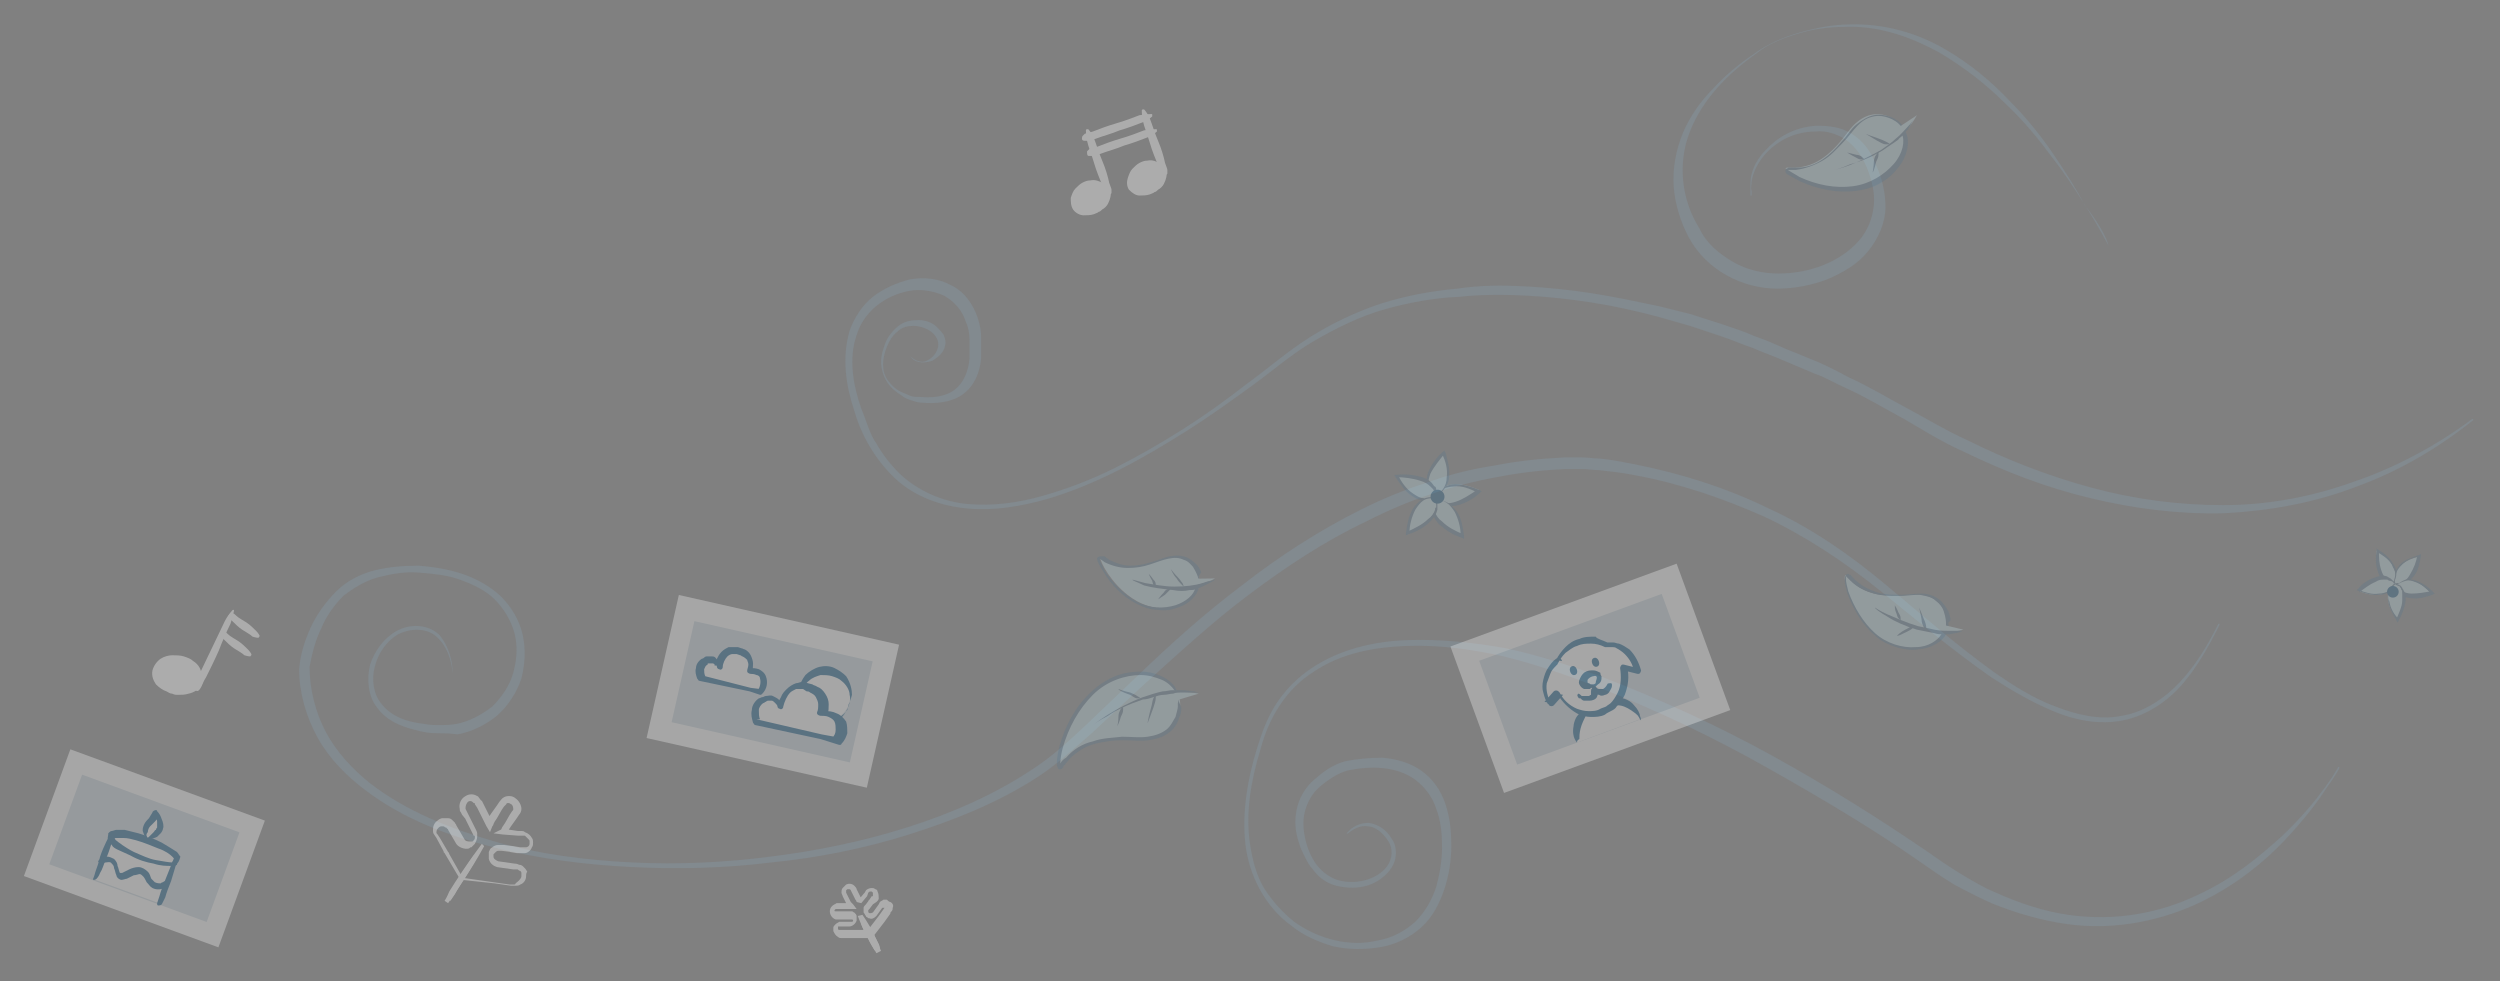 <svg xmlns="http://www.w3.org/2000/svg" id="Layer_1" viewBox="0 0 214.8 84.3"><rect x="0" y="0" width="214.8" height="84.3" fill="#808080" stroke="none"/><style>.st0{opacity:.25}.st2{fill:#87a6bb}.st3{opacity:.3}.st4{fill:#fff}.st5{fill:#c8d7e1}.st6{fill:#005084}.st7{fill:#ede4d7}.st8{fill:#37443d}.st9{fill:#c9eaf5}.st10{fill:#4f758e}.st11{opacity:.35}</style><g class="st0"><path d="M78.2 30.6c.4.4 1 .6 1.4.4.5-.2.9-.7 1-1.2.1-.5-.2-1-.6-1.3-.4-.3-1-.5-1.5-.5s-1 .1-1.4.5c-.4.3-.7.8-.9 1.3-.4 1-.5 2.1.1 2.9.3.4.7.8 1.2 1 .2.1.5.2.7.3.2.1.5.1.8.1 1.1.1 2.2 0 3-.6.8-.6 1.2-1.6 1.3-2.7V30v-.8c0-.5-.1-1.1-.3-1.5-.3-1-1-1.8-1.9-2.3-.9-.4-2-.6-3-.4-2.1.4-3.9 1.8-4.5 3.8-.7 2-.3 4.3.4 6.3.2.5.4 1 .6 1.6.2.5.4 1 .7 1.4.5.9 1.2 1.8 2 2.6 1.6 1.5 3.7 2.4 5.8 2.6 2.2.2 4.4-.1 6.5-.7 2.1-.6 4.2-1.4 6.2-2.4s3.9-2.1 5.8-3.3c1.9-1.2 3.7-2.5 5.5-3.9 1.8-1.3 3.5-2.8 5.4-4 1.9-1.2 4-2.2 6.1-2.9 2.2-.7 4.4-1.1 6.6-1.3 2-.3 3.9-.3 5.8-.2 1.9.1 3.9.3 5.8.6s3.8.7 5.7 1.1l2.8.7 2.8.9c.9.3 1.8.6 2.7 1 .9.3 1.8.7 2.7 1.1l2.7 1.1c.9.4 1.7.8 2.6 1.3 1.8.8 3.4 1.8 5.1 2.7 1.7.9 3.3 1.9 5.1 2.7 3.4 1.7 7 3.1 10.7 4.1 3.7 1 7.5 1.5 11.3 1.5 3.8 0 7.6-.7 11.2-2 1.8-.6 3.6-1.4 5.3-2.3 1.7-.9 3.3-1.9 4.9-3.1h.1v.1c-3 2.4-6.4 4.4-10 5.7-3.6 1.4-7.5 2.1-11.4 2.3-3.9.1-7.8-.4-11.5-1.3-3.8-.9-7.4-2.3-10.9-4-1.8-.8-3.4-1.8-5.1-2.8-1.7-.9-3.3-1.9-5.1-2.7-.9-.4-1.7-.9-2.6-1.2l-2.6-1.1c-.9-.4-1.8-.7-2.7-1.1-.9-.3-1.8-.7-2.7-1l-2.7-.9-2.8-.8c-1.9-.5-3.7-.9-5.6-1.2-1.9-.3-3.8-.5-5.7-.6-1.9-.1-3.8-.1-5.7.1-2.2.1-4.4.5-6.5 1.1-2.1.6-4.1 1.6-6 2.7-1.9 1.1-3.6 2.6-5.4 3.9-1.8 1.3-3.6 2.6-5.5 3.8-3.8 2.4-7.7 4.6-12.1 5.9-2.2.6-4.4 1-6.7.8-2.3-.2-4.6-1-6.3-2.6-1.7-1.6-2.9-3.7-3.5-5.8-.7-2.1-1.1-4.5-.4-6.9.4-1.1 1.1-2.2 2-2.9.9-.7 2-1.2 3.2-1.5 1.2-.2 2.4-.1 3.5.5 1.1.5 1.9 1.6 2.3 2.8.2.6.3 1.1.3 1.7v1.8c-.1 1.2-.6 2.4-1.6 3.1-1 .7-2.3.8-3.5.7-.3 0-.6-.1-.9-.2-.3-.1-.6-.2-.8-.4-.5-.3-1-.7-1.3-1.2-.3-.5-.5-1.1-.5-1.7 0-.6.2-1.2.4-1.7s.6-1 1.1-1.4c.5-.4 1.1-.5 1.7-.5.6 0 1.2.2 1.6.6.2.2.4.4.6.7.1.3.2.6.1.9-.1.6-.6 1-1.1 1.3-.9.3-1.6.1-1.9-.4-.1 0-.1 0 0 0 0-.1 0-.1 0 0zM115.7 71.6l.4-.4c.3-.2.7-.5 1.5-.5.7.1 1.5.5 2 1.4.3.4.4 1 .3 1.6-.1.6-.5 1.2-1 1.6-1 .9-2.5 1.2-4.1.8-.8-.2-1.5-.7-2-1.4-.3-.3-.5-.7-.7-1.1-.2-.4-.4-.8-.5-1.2-.3-.9-.4-1.8-.2-2.8.2-1 .7-1.9 1.5-2.6.8-.7 1.6-1.3 2.7-1.6 1-.2 2.1-.3 3.2-.3 1.1.1 2.3.4 3.3 1.1 1 .7 1.7 1.7 2.1 2.9.4 1.2.5 2.4.5 3.6 0 1.2-.2 2.5-.6 3.7-.4 1.2-1 2.4-2 3.3-1 .9-2.3 1.5-3.6 1.7-1.3.2-2.7.2-4-.1-1.3-.4-2.5-.9-3.6-1.8-2.2-1.6-3.6-4.3-3.9-7-.3-2.8.2-5.6 1-8.2.4-1.3.9-2.7 1.7-3.9.8-1.2 1.8-2.2 3-3 2.4-1.6 5.3-2.3 8.2-2.4 2.9-.1 5.7.2 8.5.7 2.8.6 5.5 1.5 8.1 2.4 5.2 2 10.2 4.3 14.9 6.9 4.7 2.6 9 5.3 13.1 8.1 1 .7 2 1.4 3 2 1 .6 2 1.2 3 1.6 2 .9 4.1 1.6 6.2 1.9 4.1.6 8-.2 11.1-1.7 3.1-1.4 5.4-3.4 7.2-5 1.8-1.7 3-3.2 3.8-4.3.8-1.1 1.1-1.7 1.1-1.7h.1v.1s-.3.6-1.1 1.7c-.7 1.1-1.9 2.7-3.6 4.5-1.7 1.8-4.1 3.8-7.2 5.3-3.1 1.5-7.2 2.5-11.5 1.9-2.1-.3-4.3-.9-6.5-1.8-1.1-.5-2.1-1-3.2-1.6-1-.6-2-1.3-3-2-4-2.8-8.4-5.4-13-8-4.6-2.6-9.6-5-14.7-7-2.6-1-5.2-1.9-8-2.6-2.7-.6-5.5-1-8.3-.9-2.8.1-5.6.6-8 2.2-2.4 1.5-3.9 4-4.6 6.7-.8 2.6-1.3 5.4-.9 8.1.2 1.3.5 2.6 1.2 3.8.7 1.1 1.6 2.1 2.6 2.9 2.1 1.5 4.8 2.2 7.2 1.6 1.2-.2 2.3-.8 3.2-1.6.8-.8 1.4-1.8 1.8-3 .3-1.1.5-2.3.5-3.4s-.1-2.3-.5-3.3c-.3-1-1-1.9-1.8-2.5-.8-.6-1.8-.9-2.8-1-1-.1-2 0-3 .2-.8.2-1.7.8-2.4 1.4-.7.6-1.1 1.4-1.3 2.2-.2.8-.1 1.7.1 2.5s.6 1.6 1 2.1c.5.6 1.1 1 1.7 1.2 1.3.4 2.8.1 3.7-.6 1-.7 1.2-1.9.7-2.7-.5-.8-1.2-1.3-1.8-1.3-.6-.1-1.1.2-1.4.4-.2.1-.3.3-.4.2.1.1.1.1 0 0z" class="st2"/><path d="M38.9 57.9c-.1-1.2-.5-2.4-1.4-3.2-.9-.8-2.3-.7-3.3-.2-1 .6-1.7 1.6-2 2.8-.3 1.1-.1 2.4.6 3.2.7.9 1.8 1.4 3 1.6.6.1 1.2.2 1.7.2.6 0 1.2 0 1.7-.1 1.1-.2 2.2-.8 3.1-1.5.8-.8 1.5-1.8 1.8-2.9.3-1.1.4-2.3.1-3.4-.3-1.1-.9-2.1-1.7-2.9-.8-.8-1.9-1.3-3-1.7-1.1-.4-2.3-.5-3.5-.6-1.2-.1-2.3.1-3.5.4-1.1.3-2.1.9-3 1.6-.8.8-1.5 1.8-1.9 2.8-.5 1-.8 2.2-1 3.3 0 1.9.5 3.9 1.4 5.6.9 1.7 2.3 3.2 3.8 4.4 3.1 2.4 6.9 3.9 10.7 5 3.8 1.1 7.8 1.6 11.8 1.8 4 .2 8 0 11.9-.5 4-.5 7.9-1.3 11.7-2.5 3.8-1.2 7.5-2.8 10.8-5 1.7-1.1 3.1-2.4 4.6-3.8l4.3-4.1c2.9-2.8 5.9-5.5 9.1-7.9 3.2-2.5 6.6-4.7 10.2-6.5 1.8-.9 3.7-1.7 5.6-2.3 1.9-.7 3.9-1.2 5.9-1.5 2-.4 4-.6 6-.7h1.5c.6 0 1 .1 1.6.1 1 .1 2 .3 3 .5 4 .8 7.8 2 11.5 3.8 3.7 1.7 7 4 10.1 6.6 3.1 2.6 6.1 5.2 9.3 7.5 1.6 1.1 3.3 2.2 5.2 2.9 1.8.7 3.8 1.2 5.7.8 1.9-.3 3.7-1.5 5-2.9 1.4-1.5 2.4-3.2 3.3-5h.1v.1c-.9 1.8-1.9 3.6-3.2 5.1-1.3 1.5-3.1 2.7-5.1 3.1-2 .4-4.1 0-6-.8-1.9-.8-3.6-1.8-5.3-2.9-3.3-2.3-6.4-4.9-9.5-7.4-3.1-2.5-6.4-4.7-10-6.4-3.6-1.6-7.4-2.9-11.3-3.6-1-.2-2-.3-2.9-.4-.5 0-1-.1-1.4-.1h-1.5c-2 .1-3.9.3-5.9.7-3.9.7-7.7 2-11.2 3.8-3.6 1.7-6.9 3.9-10.1 6.3-3.2 2.4-6.1 5.1-9.1 7.8L93.8 63c-1.5 1.3-3 2.7-4.7 3.8-3.4 2.2-7.2 3.7-11 4.9-3.8 1.2-7.8 2-11.8 2.4-4 .5-8 .6-12 .4-4-.2-8-.7-11.9-1.7-3.9-1-7.7-2.4-11-4.9-1.6-1.2-3.1-2.7-4.1-4.5-1-1.8-1.6-3.9-1.6-5.9.1-1.3.5-2.5 1-3.6s1.3-2.2 2.2-3.1c.9-.9 2.1-1.5 3.3-1.8 1.2-.3 2.5-.4 3.8-.4 1.2.1 2.5.3 3.7.7 1.2.4 2.3 1 3.3 1.9.9.9 1.6 2 1.9 3.3.3 1.3.2 2.6-.1 3.8-.4 1.2-1.1 2.3-2.1 3.2-1 .8-2.2 1.4-3.4 1.6-.6-.1-1.3-.1-1.8-.1-.6 0-1.2-.1-1.9-.3-1.2-.3-2.4-.8-3.2-1.9-.8-1-.9-2.5-.6-3.7.4-1.2 1.2-2.3 2.3-2.9 1.1-.6 2.6-.6 3.6.3.8.9 1.2 2.2 1.2 3.4.1 0 .1 0 0 0zM181.1 21s-.7-1.4-2.1-3.6c-.7-1.1-1.6-2.5-2.7-3.9-1.1-1.5-2.4-3.1-4-4.6-1.6-1.6-3.5-3.1-5.7-4.4-2.2-1.2-4.8-2.2-7.6-2.2-1.4 0-2.8.1-4.2.5-1.4.4-2.8.9-3.9 1.8-2.4 1.7-4.6 3.9-5.7 6.7-1.1 2.8-.7 5.9.8 8.3.6 1.3 1.7 2.2 2.9 2.9 1.2.7 2.6 1 3.9 1 2.7 0 5.3-1 6.9-2.8.8-.9 1.2-2 1.3-3.1.1-1.1-.2-2.2-.6-3.2-.4-1-1-1.8-1.8-2.4-.8-.5-1.7-.8-2.6-.7-1.8 0-3.2.8-4.1 1.7-.9.9-1.3 1.9-1.4 2.6 0 .3-.1.6 0 .8v.4h-.1v-.3-.8c0-.7.3-1.8 1.3-2.8.9-1 2.4-2 4.4-2.1 1 0 2.1.1 3 .7 1 .6 1.7 1.6 2.1 2.7.5 1.1.8 2.3.8 3.6 0 1.3-.6 2.7-1.5 3.8-.9 1.1-2.1 1.8-3.5 2.4-1.3.5-2.8.8-4.3.8-3 0-6.1-1.6-7.6-4.4-.7-1.3-1.2-2.9-1.3-4.4-.1-1.6.2-3.1.8-4.6.6-1.4 1.5-2.7 2.6-3.8 1-1.1 2.2-2.1 3.4-2.9 1.2-.9 2.6-1.5 4-1.9 1.4-.4 2.9-.7 4.3-.7 2.9-.1 5.7.7 8 2s4.2 2.9 5.8 4.6c1.6 1.6 2.9 3.3 3.9 4.8s1.9 2.9 2.5 4.1c1.6 2 2.1 3.4 2 3.4.1 0 .1.1 0 0 .1.1 0 .1 0 0z" class="st2"/></g><g class="st3"><path d="M124.62 55.548l19.436-7.12 4.608 12.584-19.437 7.118z" class="st4"/><path d="M127.09 56.772l15.682-5.743 3.267 8.92-15.683 5.743z" class="st5"/><path d="M135.5 63.8c-.5-1.5.3-2.9 1.8-3.5 1.5-.5 3-.1 3.6 1.5" class="st4"/><path d="M135.5 63.8s-.1-.1-.2-.3c-.1-.2-.2-.6-.1-1.1 0-.2.1-.5.2-.7.1-.2.3-.4.5-.6.4-.3.9-.6 1.4-.9.2-.1.5-.2.8-.3.3 0 .6-.1.9 0 .6.1 1.1.3 1.4.7.3.3.5.7.5.9.1.2.1.4.1.4s-.1-.1-.2-.3c-.1-.2-.4-.4-.7-.6-.3-.2-.7-.4-1.1-.4-.5-.1-.9-.1-1.5 0-.2.1-.5.1-.7.3-.2.1-.4.3-.5.5-.2.4-.4.8-.5 1.2-.1.4-.1.7-.1.9-.2.1-.2.2-.2.3z" class="st6"/><g><ellipse cx="137.2" cy="59.6" class="st7" rx="1.6" ry="1.3" transform="rotate(-19.183 137.25 59.605)"/><path d="M135.9 58.8c-.1 0-.1 0 0 0-.1.1-.1.1 0 0-.1.1-.1.1 0 .2h-.1v.1s.1.1 0 .1c.1.1 0 0 0 .1h-.1v.1c.1 0 .1.1 0 .1v.1c-.1 0-.1.1-.1.1s.1.1 0 .1c.1 0 0 0 0 .1 0 0-.1 0 0 .1 0 0 .1 0 0 0s.1 0 0 .1c-.1 0 0 0 0 0 0 .1 0 .1.1.2h-.1v.1c.1 0 0 .1 0 .1s0 .1.1 0c.1 0 0 0 0 0l.1.1h.1v.1s0 .1.1.1h.1c-.1.1 0 .1.1 0 0 .1 0 .1.1 0-.1.1 0 .3.1.2h.1v.1h.1V61v.2h.1v-.1.1h.1v-.1.1h.1s0-.1 0 0h.1c0-.1 0 0 0 0h.1c0-.1.1 0 .1 0v-.1c.1.2.1 0 .2.1 0-.1 0-.1-.1-.2v.2h.1v-.1c.1.1 0 0 0 0-.1-.2 0-.1 0-.1v.1s.1 0 .1-.1v-.1l.1.1v-.1l-.1-.1c0 .1.1.1.1.1s0-.1-.1-.1c.1.2.1.1.1.1h.1c.1 0 0-.1.1-.1-.1-.1 0-.1 0-.1v-.1h.2s-.1-.1 0-.1l.1-.1v-.1-.1-.1-.1l.1-.1v-.1-.2c0-.1.1-.1.1-.1h-.1c-.1 0-.2 0-.2.1v.1h.1v.2s.1.1-.1.1c-.1 0-.1 0 0 .1V60.4h-.1v.1s0 .1-.1.1v.1h-.1-.1-.1s0 .1.1.1c-.1-.1-.1 0 0 .1v-.1h-.1s0 .1.1.1c0 0 0-.1-.1-.1l-.1.1c0-.1 0-.1-.1-.1 0 0 0 .1-.1 0v.1-.1.1c-.1-.2-.2 0-.3-.1v.2s-.1-.3 0-.1h-.1v-.1s-.1.1-.1 0v.2-.2.1h-.1-.1v0s0 .1 0 0v.1h-.1v-.1-.1s0-.1-.1 0v-.1h-.1l-.1-.1h-.1c.1-.1-.1 0-.1-.1 0 0-.1 0 0 0v-.1-.1s.1-.1 0-.1c0 0-.1 0-.1-.1s.1-.1 0-.2c0 0 .1 0 0 0h.2l-.1-.1c.1 0 0-.1.1 0 .1 0 0 0 .1-.1.1 0 0-.1.1-.1h.1v-.1h.1s0-.1.1 0c.1 0 .1 0 .1-.1.1.1.1 0 .1 0 .1 0 0-.1.1-.2.1 0 .2 0 .2-.1h.1V59l.1.1c.1-.1.1 0 .1-.1v-.3V59h.4s0-.2 0 0h.2s.1-.1.1 0c0 0 0-.1 0 0v-.1 0c0 .1 0 .2.1.1v.1s0 .1 0 0c.1-.1.1 0 .1 0s0 .1.1 0c0 0 .1 0 0 0-.1.1 0 .1 0 .1l.1.1v.2s.1 0 .1.1h0c.1-.1.2 0 .3-.1 0 0 .1 0 .1-.1 0 0 .1 0 0 0v-.1l-.1-.1-.2.1c.2-.2.1-.1 0-.1 0 0 .1 0 .1-.1h-.1c.1-.1.1-.1 0-.1h-.1v-.1c.1-.1 0-.1 0-.1h-.1c-.1.1 0 0 0 0v-.1l-.1-.1v.1c-.1.1-.1 0-.2 0v-.1s0-.1-.1 0v0h-.1v0c0-.1-.1 0-.1.1v-.2c0 .1 0 .3-.1.4v-.4c0 .1-.1.2-.1.2v-.1s0-.1 0 0c0 0 0 .1 0 0V58.8s0-.1 0 0v-.1c0 .1 0 0-.1.1v-.1V58.9c0 .1 0 .1 0 0s-.1-.2-.1-.2v.2c-.1-.1 0 0-.1 0 0 .1 0 .1-.1.1v.1s0 .1 0 0c-.1-.1-.1 0-.1 0s0 .1-.1.1c0 .1.1.1.1.2l-.1-.1v.1c-.1-.1 0 0 0 0-.1-.1 0 0 0 0h-.1v.1c-.8-.7-.9-.8-1-.7v-.1.1c.1.1.1.1 0 0zm.9 1.9v0z" class="st7"/><ellipse cx="136.9" cy="58.7" class="st8" rx=".7" ry=".5" transform="rotate(-19.183 136.955 58.744)"/><path d="M136.3 58.4s0 .1 0 0c0 .1 0 .1 0 0 0 .1 0 .1 0 0-.1.1 0 .1-.1.1.1 0 0 0 0 0s.1 0 0 0v.1c.1 0 0 0 0 0 0 .1 0 .1 0 0 0 .1 0 0 0 0-.1.1 0 .2 0 .1v.1h.1v-.1.1c0-.1 0 0 0 0v-.1c.1.1.1 0 .1.1v-.1 0c0 .1 0 0 0 0-.1-.1 0-.1 0-.1v.1h.1v-.1l-.1-.1s0 .1.1.1v-.1l.1.1c.1 0 0-.1.1 0 0-.1 0 0 0 0h.2l.1-.1v-.1s0-.1.1-.1H136.9h-.1-.1v.1s-.1 0 0 0v.1c-.1-.1 0 0 0 0v0s0 .1 0 0v-.1.1c-.1-.1-.1 0-.1-.1v.1s0 .1 0 0v.2-.1 0s0 .1 0 0v0c0-.1 0 0 0 0 0-.1 0 0 0 0h-.1s.1 0 0-.1h.1s-.1-.1-.1 0c.1 0 0 0 0 0 .1 0 0 0 0 0 .1 0 0 0 0 0s.1 0 0 0c.1.1 0 0 0 0v-.1h.1s.1.1.1 0h.1v-.2.1s0-.1 0 0c0 0 0-.1 0 0v-.1 0c0 .1 0 .1 0 0v.1c0-.1 0 0 0 0 0 .1 0 0 0 0h.1c.1 0 .1 0 .2-.1h.1v-.1l-.1.1c.1-.1.1-.1 0-.1l.1-.1h-.1v-.1h-.1v-.1h-.1c-.1.1 0 0-.1 0v-.1s0-.1 0 0v-.1.1c0-.1 0 0-.1.1v-.1.1s0 .1 0 0v-.1 0s0-.1 0 0v.1-.1.2c0 .1 0 .1 0 0s-.1-.1-.1-.1v.1c0 .1 0 0 0 0 0-.1 0 0 0 0 0 .1 0 .1 0 0v.1h-.1s0 .1 0 0c0 0 0 .1.1.1l-.1-.1c-.1-.1 0 0 0 0l-.2.4.1-.1-.1.1c.1-.1.1-.1 0 0 .1 0 .1 0 0 0 .1 0 .1-.1 0 0 .1-.1.1 0 0 0 .1 0 .1 0 0 0zm.5.7c0 .1 0 .1 0 0v.1c-.1.1-.1 0 0-.1-.1.1-.1.1 0 0z" class="st8"/><ellipse cx="135.4" cy="57.8" class="st8" rx=".3" ry=".4" transform="rotate(-19.183 135.457 57.834)"/><path d="M135.7 57.5c0-.1-.1-.1 0 0-.1-.1-.1 0 0 0-.1 0-.1-.1 0 0-.1-.1-.1 0 0 0-.1-.1-.1 0 0 0-.1-.1-.1-.1 0 0h-.1c-.1-.1 0-.1.1 0l-.1-.1s0 .1 0 0c0 .1 0 0 0 0-.1 0-.1 0 0 0-.1 0 0 0 0 0-.1-.1-.2 0-.1 0h-.1 0c.1 0 0 0 0 0h.1l-.1.1h.1c-.1 0 0 0 0 0 .1-.1.1 0 .1 0h-.1.1l.1-.1h-.1.1l-.1.1s.1 0 0 0c.1 0 0 0 0 0v.1h.1s0 .1.1.1V57.4v0h-.1c.1-.1 0 0 0 0h-.1.1-.1.1s-.1 0 0 0h0c.1 0 0-.1.1-.1h-.1-.1.1s-.1 0 0 0h-.2.1s-.1 0 0 0h-.1.1c.1 0 0 0 0 0v-.1s0 .1 0 0v.1s.1-.1 0-.1c0 .1 0 0 0 0 0 .1 0 0 0 0 0 .1 0 0 0 0-.1.1 0 0 0 0h.1s-.1.1 0 0h-.1.2-.1s.1 0 0 0c0 0 .1 0 0 0h.1c-.1 0-.1 0 0 0h-.1c.1 0 0 0 0 0-.1 0 0 0 0 0v.1c0 .1 0 .1.1.2v.1h.1l-.1-.1c.1.1.1.1 0 0l.1.1v-.1-.1h.1l-.1-.1h.1s.1 0 0 0h-.1.1-.3.3-.1-.1.1s-.1 0 0 0h-.1.2s.1 0 0 0h-.1.1-.1-.1c-.1 0-.1 0 0 0s.1-.1.1-.1h-.1c-.1 0 0 0 0 0 .1 0 0 0 0 0-.1 0-.1 0 0 0h-.1s-.1 0-.1.1c.1 0 .1 0 .1-.1v.3c.1 0 0 0 0 0-.1 0 0 0 0 0-.1 0-.1 0 0 0zm-.4.2s-.1 0 0 0h-.1.1c-.1 0 0 0 0 0z" class="st8"/><ellipse cx="137.4" cy="57.2" class="st8" rx=".3" ry=".4" transform="rotate(-19.183 137.4 57.158)"/><path d="M137.6 56.8c0-.1-.1 0 0 0 0-.1-.1 0 0 0-.1-.1-.1 0 0 0h-.1s0-.1.1 0l-.1-.1s0 .1 0 0c0 .1 0 0 0 0-.1 0-.1 0 0 0-.1 0 0 0 0 0-.1-.1-.2 0-.1 0h-.1 0c.1 0 0 0 0 0h.1l-.1.1h.1c-.1 0 0 0 0 0 .1-.1.1 0 .1 0h-.1.1l.1-.1h-.1.1l-.1.1s.1 0 0 0c.1 0 0 0 0 0v.1h.1s0 .1.1.1V56.7v0h-.1c.1-.1 0 0 0 0h-.1.1-.1.1s-.1 0 0 0h0c.1 0 0-.1.1-.1h-.1-.1.1s-.1 0 0 0h-.2.1s-.1 0 0 0h-.1.1c.1 0 0 0 0 0v-.1s0 .1 0 0v.1s.1-.1 0-.1c0 .1 0 0 0 0 0 .1 0 0 0 0 0 .1 0 0 0 0-.1.1 0 0 0 0h.1s-.1.1 0 0h-.1.2-.1s.1 0 0 0c0 0 .1 0 0 0h.1c-.1 0-.1 0 0 0h-.1c.1 0 0 0 0 0-.1 0 0 0 0 0v.1c0 .1 0 .1.1.2v.1h.1l-.1-.1c.1.1.1.1 0 0l.1.1v-.1-.1h.1l-.1-.1h.1s.1 0 0 0h-.1.1-.3.3-.1-.1.1s-.1 0 0 0h-.1.2s.1 0 0 0h-.1.1-.1-.1c-.1 0-.1 0 0 0s.1-.1.1-.1h-.1c-.1 0 0 0 0 0 .1 0 0 0 0 0-.1 0-.1 0 0 0h-.1s-.1 0-.1.1c.1 0 .1 0 .1-.1v.3c.1 0 0 .1 0 0 0 0 .1 0 0 0 0 .1 0 0 0 0zm-.4.2h-.1.1zM137.3 60.3c.1 0 .1 0 0 0 .1 0 .1 0 0 0 .1 0 .1 0 0 0 .1 0 .1 0 0 0 .1 0 0-.1 0 0 .1 0 .1 0 0 0v-.1c.1 0 .1 0 0 .1l.1-.1s-.1 0 0 0c-.1 0 0 0 0 0 .1 0 .1 0 0 0 .1 0 0 0 0 0 .1 0 .2-.1.1-.1h-.1-.1.1c-.1 0 0 0 0 0h-.1l.1-.1h-.1 0c.1 0 0 0 0 0h-.1.1s-.1 0 0 0c-.1 0 0 0 0 0 .1 0 0 0 0 0h-.1v-.1-.1l.1-.1h-.1l-.2.1h.1s.1 0 0 0h.1c-.1 0 0 0 0 0h0s.1 0 0 0h-.1.1c-.1.1 0 .1-.1.1h.1.1s-.2.1-.1 0h0s.1 0 0 0h.2-.1.1s.1 0 0 0h.1c-.1 0 0 0 0 0-.1 0 0 0 0 0v-.1h.1s-.1 0 0 .1h-.1l.1.1c-.1 0 0 0 0 0-.1 0 0 0 0 0-.1 0 0 0 0 0s-.1 0 0 0c-.1-.1 0 0 0 0v.1s-.1 0 0 0c0 0 0-.1 0 0v.2-.1s0 .1 0 0c0 0 0 .1 0 0v.1c0-.1 0-.1 0 0v-.1c0 .1 0 0 0 0 0-.1 0 0 0 0 0 .1 0 .1-.1.2v.2l.1-.1c-.1.2 0 .1 0 .1v.1-.1.2c0-.1 0 0 0 0 0-.1 0 0 .1-.1v.1s0 .1 0 0v-.1V60.5 60.7s0-.1 0 0v-.1.2s0 .1 0 0v-.1-.1c0-.1 0-.1 0 0s.1.1.1.1v-.1c0-.1 0 0 0 0 0 .1 0 0 0 0 0-.1 0-.1 0 0v-.1s0-.1-.1-.1l.1.1c-.6-.2-.6-.2-.5-.2 0 .2 0 .1 0 0 0 .1 0 .1 0 0 0 0 0 .1 0 0 0 .1.1.1 0 0 .1.1 0 .1 0 0 .1 0 0 0 0 0zm-.1-.6h0z" class="st8"/><path d="M137.6 60s0 .1 0 0c-.1.1 0 0 0 0-.1.1-.1 0 0 0h-.1c0 .1 0 .1 0 0-.1 0 0 0 0 0 .1 0 .1 0 0 0 .1 0 0 0 0 0 .1 0 .2-.1.1-.1h-.1-.1.1c-.1 0 0 0 0 0h-.1l.1-.1h-.1 0c.1 0 0 0 0 0h-.1.1s-.1 0 0 0c-.1 0 0 0 0 0 .1 0 0 0 0 0h-.1v-.1-.1l.1-.1h-.1l-.2.1h.1s.1 0 0 0h.1c-.1 0 0 0 0 0h0s.1 0 0 0h-.1.1c-.1.1 0 .1-.1.1h.1.1s-.2.1-.1 0h0s.1 0 0 0h.2-.1.1s.1 0 0 0h.1c-.1 0 0 0 0 0-.1 0 0 0 0 0s0 .1.1.1h.1s0 .1.1 0v0c0 .1 0 0 0 0 0 .1 0 0 0 0 0 .1 0 0 0 0s0 .1 0 0v.1s0-.1.1-.1c0 0 .1.1.1 0 0 0 0 .1.1 0h.1s0-.1-.1-.2v.1s-.1-.1 0 0c0 0 0-.1 0 0l.1.1v-.1c.1.1.1.1 0 0h.1c-.1-.1 0 0 0 0 .1 0 0 0 0 0-.1 0-.1 0-.2-.1h-.1-.1l.1.1c-.2-.1-.1-.1-.1 0h-.1l.1.1h-.1l.1.1h-.1c.1.1 0 0 0 .1 0 0-.1-.1-.1 0l.1.1-.1-.1v.1s0 .1.1.1v-.1.1l-.1-.1c.1.1.1.2.2.2 0 0-.1-.2-.2-.2l.2-.1v.1l-.1-.1s0 .1 0 0c0 0 0 .1.1.1V60v.1-.1.2c0 .1 0 .1 0 0v-.1.1c0 .1 0 0 0 0 0-.1 0 0 0 0 0 .1 0 .1 0 0v.1c0-.1 0-.1 0 0v.1l-.4-.4c.1.1.1.1 0 0 .1.1.1.1 0 0 .1.1.1.1 0 0 .1 0 .1 0 0 0 .1.1.1.1 0 0 .1 0 .1.1 0 0 .1.1.1.1 0 0 .1-.1.1.1 0 0 .1 0 .1 0 0 0 .1.1.1 0 0 0 .1 0 .1 0 0 0 .1 0 0 0 0 0 0 .1 0 .1 0 0zm-.5-.3h0z" class="st8"/><path d="M138 55.4c-.8-.4-1.7-.5-2.5-.2-.9.3-1.5 1-1.8 1.7 0 0-1.7 1.3-.6 3.5l.8-.9c.7 1.4 2.2 2.2 3.7 1.7 1.5-.5 2.1-2.3 1.8-3.8l1.2.3c-.4-2.1-2.3-2.3-2.6-2.3z" class="st4"/><path d="M137.9 55.6c-.4-.2-.8-.3-1.2-.3-.4 0-.8 0-1.2.2-.4.1-.7.4-1 .6-.3.3-.5.6-.7 1-.1.1-.2.2-.3.1-.1 0-.2-.1-.2-.2l.4.2c-.2.2-.4.4-.5.7-.1.3-.2.5-.3.8-.1.6.1 1.2.3 1.7l-.5-.1.8-.9c.1-.1.3-.1.4 0l.1.1c.3.6.8 1.1 1.5 1.4.3.1.6.2 1 .2.3 0 .7 0 1-.2.2-.1.3-.1.5-.2.1-.1.3-.2.4-.3.2-.2.4-.5.6-.9.3-.6.3-1.4.2-2.1 0-.1.1-.3.2-.3h.1l1.2.3-.3.3c-.1-.6-.4-1.1-.8-1.5-.2-.2-.5-.4-.7-.5-.1-.1-.3-.1-.4-.1H137.9c.1 0 0 0 0 0zm.2-.4h.5c.2 0 .3.1.5.1.3.1.6.3.9.5.5.5.8 1.1 1 1.8 0 .1-.1.3-.2.3h-.1l-1.2-.3.3-.3c.2.8.1 1.6-.2 2.4-.2.4-.4.7-.7 1-.1.2-.3.3-.5.4-.2.1-.4.2-.5.3-.4.2-.8.2-1.2.2-.4 0-.8-.1-1.2-.3-.7-.4-1.3-1-1.7-1.7l.5.1-.8.9c-.1.1-.3.1-.4 0 0 0 0-.1-.1-.1-.2-.3-.3-.6-.4-1-.1-.3-.1-.7 0-1.1.1-.4.2-.7.4-1 .2-.3.4-.6.7-.8.1-.1.3-.1.4 0 0 0 .1.1.1.2l-.5-.1c.2-.4.5-.8.8-1.1.3-.3.7-.6 1.2-.7.4-.2.9-.2 1.4-.2.1.2.6.3 1 .5z" class="st6"/><g><ellipse cx="136.7" cy="58.4" class="st4" rx=".8" ry=".5" transform="rotate(-20.116 136.666 58.43)"/><path d="M137.6 58.1v.2c0 .2-.1.4-.3.5-.1.1-.2.2-.3.2-.1 0-.1.1-.2.1s-.1 0-.2.1h-.5c-.2-.1-.3-.2-.4-.4-.1-.2 0-.4.1-.6.1-.2.2-.3.3-.4.3-.2.5-.2.8-.2.2 0 .4.1.6.2 0 .2.1.3.1.3zm-.4.1s0-.2-.3-.1c-.1 0-.3.1-.4.2-.1.1-.1.1-.1.2v.1s0 .1.1.1.1.1.2.1h.2c.1 0 .2-.1.2-.1 0-.2.1-.3.1-.5 0 .1 0 .1 0 0z" class="st6"/></g><g><path d="M137 58.9s.2.1.2.3c0 .1.1.2.1.2v.1c0 .1-.2.2-.3.2l-.1-.1s-.1-.1-.1-.2c-.1-.1 0-.3 0-.3-.1-.2 0-.3.2-.2 0-.1 0-.1 0 0z" class="st6"/></g><g><path d="M135.9 59.8c0-.1 0-.1 0 0H136.5c.1 0 .1-.1.2-.1v-.3c0-.2.1-.3.3-.3h.1c.1 0 .2.1.3.1h.3c.1 0 .3-.2.4-.4 0-.1.2-.1.3-.1.1 0 .1.1.1.2 0 .2-.1.3-.2.5s-.3.3-.4.3c-.2.1-.4.1-.5 0-.2 0-.3-.1-.5-.1l.4-.3c0 .2 0 .4-.1.6-.1.2-.4.3-.6.3h-.5c-.1 0-.2-.1-.2-.1l-.1-.1h-.1c-.1 0-.1-.1-.1-.1-.1-.1-.1-.2 0-.3.1 0 .2.1.3.2z" class="st6"/></g><ellipse cx="135.2" cy="57.6" class="st6" rx=".3" ry=".4" transform="rotate(-20.116 135.247 57.62)"/><ellipse cx="137.1" cy="56.9" class="st6" rx=".3" ry=".4" transform="rotate(-20.116 137.106 56.94)"/></g><g><path d="M58.326 51.12l18.924 4.27-2.772 12.29-18.924-4.268z" class="st4"/><path d="M59.664 53.37l15.315 3.454-1.96 8.682-15.314-3.454z" class="st5"/><path d="M64.5 59.3l-4.3-1s-.4-1 .4-1.4c.8-.4 1.2.4 1.2.4s.3-1.7 1.6-1.4c1.7.4 1.1 1.7 1.1 1.7s1.3-.1 1.2 1c0 0 0 .4-.3.7h-.9z" class="st4"/><path d="M64.4 59.4l-4.3-.9c-.1 0-.1-.1-.2-.2-.1-.3-.2-.6-.1-.9 0-.3.2-.6.5-.8.1 0 .2-.1.2-.1s.1-.1.2-.1h.5c.2 0 .3.1.4.3.1.1.2.2.3.4l-.5.1c0-.2.1-.4.2-.6.1-.2.2-.4.4-.6.2-.2.4-.3.6-.4h.8l.3.1c.1 0 .2.1.3.1.2.1.4.3.5.5.1.2.2.5.2.7 0 .2 0 .5-.1.7l-.2-.3c.3 0 .5 0 .8.1.2.1.5.3.6.6.2.5.1 1.1-.3 1.5-.1.1-.1.1-.2.1l-.9-.3zm.1-.3l.8.1-.2.1c.2-.2.3-.7.2-1 0-.2-.2-.3-.3-.3-.2-.1-.4-.1-.5-.1-.1 0-.3-.1-.3-.2v-.1c0-.1.1-.3.1-.5s-.1-.3-.1-.4c-.1-.1-.2-.2-.4-.3-.1 0-.1-.1-.2-.1l-.3-.1h-.4c-.1 0-.3.1-.4.2-.2.2-.4.6-.4.9 0 .2-.2.3-.3.2-.1 0-.2-.1-.2-.2s-.1-.2-.2-.2c-.1-.1-.1-.1-.2-.1H61h-.1c-.1 0-.1 0-.1.1-.2.1-.2.2-.3.4 0 .2 0 .4.1.6l-.4-.1 4.3 1.1z" class="st6"/><g><ellipse cx="70.9" cy="59.8" class="st4" rx="2.2" ry="2.2" transform="rotate(-77.29 70.857 59.793)"/><path d="M73 60.3s0 .2-.2.6c-.1.3-.5.9-1.1 1.2-.3.2-.7.2-1.1.2-.1 0-.2 0-.3-.1-.1 0-.2-.1-.3-.1-.2-.1-.4-.2-.5-.4-.6-.6-1-1.5-.9-2.4.1-.5.3-.9.6-1.3.3-.3.8-.6 1.2-.7.4-.1.9-.1 1.3.1s.7.4 1 .7c.4.6.5 1.2.5 1.6-.1.4-.2.6-.2.6zm0 0s.1-.2 0-.6c0-.4-.3-.9-.7-1.2-.2-.2-.5-.3-.8-.4-.3-.1-.7-.1-1-.1-.3.1-.7.2-1 .5-.3.2-.5.6-.6 1-.1.4-.1.8 0 1.2.1.4.4.7.8.9.2.1.3.2.5.2.1 0 .2 0 .3.1h.2c.3 0 .6 0 .9-.1.6-.1 1-.5 1.2-.8.1-.5.2-.7.2-.7z" class="st6"/></g><g><path d="M70.5 63.3L64.9 62s-.5-1.3.5-1.9c1.1-.5 1.5.6 1.5.6s.4-2.2 2.1-1.8c2.2.5 1.4 2.3 1.4 2.3s1.7-.1 1.6 1.4c0 0 0 .5-.4.9l-1.1-.2z" class="st4"/><path d="M70.5 63.5l-5.6-1.2c-.1 0-.1-.1-.2-.2-.1-.4-.2-.7-.1-1.1 0-.4.3-.8.6-1 .1 0 .2-.1.3-.1.1 0 .2-.1.3-.1.2 0 .4-.1.6 0 .2.1.4.2.5.3.1.1.3.3.4.5l-.5.1c.1-.3.1-.5.3-.8.1-.3.3-.5.5-.7.2-.2.5-.4.8-.5.2 0 .3-.1.5-.1s.3 0 .5.1l.4.1c.1.1.3.1.4.2.3.1.5.3.7.6.2.3.3.6.3.9 0 .3 0 .6-.1.9l-.2-.3c.3 0 .6 0 1 .2.3.1.6.4.8.7.1.3.1.7.1 1-.1.3-.2.6-.5.9 0 .1-.1.1-.2.1l-1.6-.5zm.1-.4l1.1.2-.2.1c.2-.2.3-.4.3-.7 0-.2 0-.5-.1-.7-.1-.2-.3-.3-.5-.4-.2-.1-.5-.1-.7-.1-.1 0-.3-.1-.3-.2v-.1c.1-.2.1-.4.1-.7 0-.2-.1-.4-.2-.6-.1-.2-.3-.3-.5-.4-.1-.1-.2-.1-.3-.1l-.3-.2h-.6c-.2.1-.4.2-.5.3-.3.3-.5.8-.6 1.2 0 .2-.2.3-.3.2-.1 0-.2-.1-.2-.2s-.1-.2-.2-.3c-.1-.1-.2-.2-.3-.2H66s-.1 0-.2.1c-.1 0-.1.1-.2.1-.2.1-.4.4-.4.6 0 .3 0 .6.1.8H65l5.6 1.3z" class="st6"/></g></g><g><path d="M6.045 64.38l16.713 6.126-3.993 10.89L2.053 75.27z" class="st4"/><path d="M7.056 66.56l13.52 4.957-2.822 7.7-13.52-4.958z" class="st5"/><path d="M9.378 72.198l5.54 2.03-1.24 3.38-5.54-2.03z" class="st4"/><ellipse cx="12.3" cy="73" class="st4" rx=".8" ry="3" transform="rotate(-69.867 12.335 72.96)"/><path d="M15.3 74.1s-.1.1-.1.2c-.1.1-.3.1-.5.1-.4 0-.9 0-1.5-.2-.6-.1-1.3-.3-2-.7-.4-.2-.7-.3-1.1-.5-.2-.1-.4-.2-.5-.4-.1-.1-.2-.2-.2-.3-.1-.1-.2-.2-.1-.6v-.1l.1-.1c.1-.1.2-.1.2-.1.1 0 .3-.1.4-.1h.7l1.2.3c.7.2 1.4.5 2 .8.5.3 1 .6 1.3.8.1.1.2.3.3.4-.1.4-.2.5-.2.5zm-.3-.2c0-.1-.1-.2-.2-.3-.2-.2-.6-.5-1.2-.7-.5-.2-1.2-.5-1.9-.7-.4-.1-.7-.2-1.1-.2h-.5c-.2 0-.3 0-.3.1.1-.2 0-.1.1 0 0 .1.1.1.2.2s.3.2.4.3c.3.2.6.4 1 .6.7.3 1.3.6 1.9.7.6.1 1.1.2 1.4.2 0-.1.1-.1.2-.2-.1.1 0 0 0 0z" class="st6"/><path d="M9.7 72s-.2.9-.6 1.8c-.2.5-.3.9-.5 1.2-.1.3-.3.5-.3.5-.1.1-.2.1-.3.1v-.1s.1-.2.2-.6c.1-.3.3-.8.4-1.3.3-.9.8-1.8.8-1.8 0-.1.2-.1.3-.1v.3zM15.3 73.7l-.6 2c-.2.5-.4 1-.5 1.4l-.3.6c-.1.1-.2.1-.3.1-.1 0-.1-.1-.1-.2l.2-.6c.1-.4.3-.9.5-1.4l.8-2c0-.1.2-.1.3-.1v.2z" class="st6"/><path d="M8.5 73.9s.1-.1.3-.2c.1 0 .2-.1.4-.1s.4.1.6.2c.2.2.3.4.3.6.1.2.1.4.2.6 0 .1 0 .1 0 0h.2l.6-.3c.2-.1.5-.2.8-.2.3 0 .6.2.8.4.2.2.2.4.3.6l.3.3c.2.1.4.1.5.1.1-.1.2-.1.2-.1.1-.1.2-.1.3-.1.1.1.1.2.1.3 0 0-.1.2-.3.3-.2.1-.6.2-1 0-.2-.1-.3-.3-.5-.5-.1-.2-.2-.4-.3-.5-.1-.1-.2-.2-.3-.2-.1 0-.3.1-.5.1l-.6.3c-.1 0-.3.1-.5.1-.3-.1-.4-.3-.4-.4-.1-.2-.1-.4-.2-.6 0-.2-.1-.3-.2-.4-.1-.2-.4-.1-.5-.1-.2 0-.2.1-.2.1-.1.1-.2 0-.3-.1-.2 0-.2-.1-.1-.2z" class="st6"/><g><path d="M12.7 72s-.8-.6.1-1.4c.4-.4.5-.8.5-.8s1.3 1.6-.6 2.2z" class="st4"/><path d="M12.7 72.1c-.2-.1-.3-.3-.4-.6-.1-.2 0-.5.1-.7.1-.2.3-.4.4-.5.1-.2.2-.3.3-.5 0-.1.2-.2.3-.2 0 0 .1 0 .1.1.2.2.3.4.4.7.1.2.2.6.1.8 0 .1-.1.3-.2.4l-.3.3c-.2.1-.5.2-.8.2zm0-.1l.5-.5c.1-.1.1-.2.2-.2 0-.1.1-.2.1-.2v-.5c0-.2-.1-.4-.2-.5l.4-.1c-.1.2-.2.4-.4.6l-.4.4c-.1.1-.2.3-.2.5-.2.2-.1.4 0 .5z" class="st6"/></g></g></g><g class="st0"><path d="M163.1 10.5s-2.2-2-4.3.8c-1.9 2.6-3.4 3.2-5.2 3.1-1.4 0 5.9 4.3 9.5-.3 0 0 1.6-2 0-3.6z" class="st9"/><path d="M163.3 10.8l-.2-.2s-.3-.3-.9-.5c-.3-.1-.7-.2-1.2-.1s-.9.3-1.4.8c-.4.4-.8 1-1.3 1.5s-1 1.1-1.7 1.5c-.7.4-1.5.7-2.3.8h-.6-.2c-.1 0 .1 0 0-.1l.1.1c.3.2.7.4 1 .6 1.5.7 3.1 1 4.6.8 1.5-.2 2.7-1 3.5-1.9.8-.9 1-2 .7-2.6.2-.3 0-.5-.1-.7zm-.1-.3s.4.3.6 1c.3.7.1 1.9-.7 2.9-.4.5-.9 1-1.5 1.3-.6.4-1.4.6-2.1.7-1.6.2-3.2-.1-4.8-.8-.4-.2-.7-.4-1.1-.6-.1-.1-.2-.1-.2-.3 0 0 0-.2.1-.2s.1-.1.2-.1h.8c.8 0 1.5-.3 2.1-.7.6-.4 1.1-.9 1.6-1.5.5-.5.8-1.1 1.3-1.5.5-.4 1-.7 1.5-.8.5-.1 1 0 1.3.1.4.1.6.3.8.4l.1.1z" class="st10"/><path d="M157.6 14.6s5.2-1.2 7.1-4.7" class="st9"/><path d="M157.6 14.6s.5-.1 1.3-.4c.8-.3 1.8-.8 2.7-1.3.4-.3.9-.6 1.3-1 .4-.3.7-.7 1-1 .3-.3.5-.6.6-.8.1-.2.2-.3.2-.3s-.1.1-.2.3c-.1.2-.3.5-.5.9-.1.2-.3.3-.4.5-.1.2-.4.3-.5.5-.4.3-.9.6-1.3.9-1 .6-2 1-2.8 1.2-.9.4-1.4.5-1.4.5z" class="st10"/><path d="M160.9 14.8l.5-1.7" class="st9"/><path d="M160.9 14.8s.1-.5.1-.9c0-.2.1-.5.2-.6.1-.2.2-.3.2-.3v.3c0 .2-.1.4-.2.6-.1.5-.3 1-.3.9z" class="st10"/><g><path d="M158.7 13.1l1.4.6" class="st9"/><path d="M158.7 13.1l.8.2c.2 0 .4.1.5.2l.2.2h-.3c-.2 0-.3-.1-.5-.2-.4-.2-.7-.4-.7-.4z" class="st10"/></g><g><path d="M160.3 11.5l2.1.9" class="st9"/><path d="M160.3 11.5s.5.2 1.1.4c.3.1.5.2.7.3.2.1.3.2.3.2h-.4c-.2 0-.5-.2-.7-.3l-1-.6z" class="st10"/></g></g><g class="st0"><path d="M101.4 60.4s.2 3.3-3.7 3.1c-3.7-.2-5.2.7-6.4 2.3-.9 1.2.4-8.2 7-7.9 0 0 2.9 0 3.1 2.5z" class="st9"/><path d="M101.5 60.8c0 .2 0 .5-.2.9-.1.4-.4.9-.8 1.2-.5.4-1.1.6-1.8.7-.7.1-1.5 0-2.2 0-.8 0-1.6.1-2.4.3-.8.2-1.6.7-2.2 1.3-.1.2-.3.3-.4.5l-.1.1-.1.2s-.1.1-.2.1-.2 0-.2-.1c-.1-.2-.1-.3-.1-.4 0-.5.1-.9.2-1.4.5-1.8 1.4-3.5 2.7-4.7.6-.6 1.4-1.1 2.1-1.4.8-.3 1.5-.4 2.2-.4 1.4 0 2.6.7 3 1.4.2.4.3.7.3.9v.3l.2.5zm-.2-.7c0-.2-.1-.5-.4-.8-.2-.3-.6-.7-1.1-.9-.5-.2-1.1-.4-1.8-.4-1.3 0-2.9.5-4.1 1.7-1.2 1.2-2.1 2.8-2.6 4.6-.1.4-.2.9-.2 1.3v.2c0-.1-.1 0-.1 0l.1-.1v-.1c.1-.2.3-.4.5-.5.6-.7 1.4-1.2 2.3-1.4.8-.3 1.7-.3 2.5-.4.8 0 1.5.1 2.2 0 .7-.1 1.2-.3 1.6-.6.4-.3.6-.8.8-1.1.1-.4.2-.7.2-.9v-.3l.1-.3z" class="st10"/><path d="M93.9 62.3s4.8-3.6 9.1-2.7" class="st9"/><path d="M93.9 62.3s.5-.4 1.3-.9 1.9-1.1 3-1.5c.6-.2 1.2-.4 1.7-.5.3 0 .6-.1.8-.1h.8c.5 0 .8.1 1.1.1.3.1.4.1.4.1h-1.5c-.2 0-.5 0-.7.1-.3 0-.5.1-.8.1-.3 0-.6.1-.9.2-.3.1-.6.2-.9.2-1.2.4-2.3.9-3 1.4-.8.4-1.3.8-1.3.8z" class="st10"/><path d="M96.1 59.3l1.9.8" class="st9"/><path d="M96.1 59.2s.5.2 1 .3c.2.1.5.2.6.3.2.1.3.2.3.2h-.3c-.2 0-.4-.2-.6-.3-.6-.2-1-.4-1-.5z" class="st10"/><g><path d="M96 62.4l.5-1.6" class="st9"/><path d="M96 62.4s.1-.4.1-.9c0-.2.1-.4.2-.6l.2-.2v.3c0 .2-.1.4-.2.6-.1.4-.3.8-.3.8z" class="st10"/></g><g><path d="M98.6 62.2l.7-2.5" class="st9"/><path d="M98.6 62.1s.1-.6.3-1.3c.1-.3.1-.6.2-.8l.2-.4v.4c0 .2-.1.5-.2.8-.3.8-.5 1.4-.5 1.3z" class="st10"/></g></g><g class="st0"><path d="M167.3 53.5s0-2.7-3.2-2.4c-3 .3-4.3-.3-5.4-1.6-.8-1 .7 6.7 6.1 6.2.1 0 2.4-.2 2.5-2.2z" class="st9"/><path d="M167.2 53.8v-.3s0-.4-.2-1c-.1-.3-.3-.6-.7-.9-.3-.3-.8-.4-1.4-.5-.5 0-1.1.1-1.8.1s-1.4 0-2.1-.2c-.7-.2-1.4-.5-2-1.1l-.4-.4s0-.1 0 0h0v.2c0 .3.1.7.2 1.1.5 1.4 1.3 2.7 2.3 3.6 1 .9 2.4 1.3 3.5 1.2 1.1 0 1.9-.6 2.2-1.1.3-.3.4-.5.4-.7zm.2-.3s.1.4-.2 1c-.3.6-1.2 1.2-2.4 1.3-.6.1-1.2 0-1.9-.2-.6-.2-1.3-.5-1.8-1-1.1-.9-1.9-2.3-2.4-3.7-.1-.4-.2-.7-.2-1.1 0-.1 0-.2.1-.4 0 0 .1-.1.2-.1s.1.1.1.1h.1l.1.1c.1.1.2.3.4.4.5.5 1.2.8 1.8 1 .7.2 1.3.2 2 .2.6 0 1.2-.1 1.8-.1.6 0 1.1.2 1.5.5.4.3.6.7.8 1 .1.3.2.6.2.8l-.2.2z" class="st10"/><path d="M161.1 52.3s4.1 2.8 7.6 1.8" class="st9"/><path d="M161.1 52.2s.4.3 1.1.6c.7.3 1.6.7 2.6 1 .5.1 1 .2 1.4.3.5.1.9.1 1.3.1h1.2s-.1 0-.3.1c-.2.1-.5.1-.9.2h-.6c-.2 0-.4 0-.7-.1l-1.5-.3c-1-.3-1.9-.7-2.5-1.1-.7-.4-1.1-.7-1.1-.8z" class="st10"/><path d="M163 54.7l1.5-.8" class="st9"/><path d="M163 54.6s.3-.3.7-.5c.2-.1.4-.2.5-.3h.3l-.2.2c-.1.1-.3.2-.5.3-.4.2-.8.4-.8.3z" class="st10"/><g><path d="M162.8 52.1l.5 1.3" class="st9"/><path d="M162.8 52s.2.3.3.6c.1.2.2.3.2.5v.2l-.2-.2c-.1-.1-.1-.3-.2-.5s-.1-.5-.1-.6z" class="st10"/></g><g><path d="M164.9 52.2l.7 2" class="st9"/><path d="M164.9 52.2l.4 1c.1.2.2.5.2.7v.3s-.1-.1-.2-.3c-.1-.2-.2-.4-.2-.7l-.2-1z" class="st10"/></g></g><g class="st0"><path d="M103 49.5s-.6-2.4-3.3-1.4c-2.5.9-3.8.6-5-.2-.9-.7 2.1 5.7 6.7 4.1 0 0 2-.7 1.6-2.5z" class="st9"/><path d="M103 49.8l-.1-.3s-.1-.3-.4-.8c-.2-.2-.4-.5-.8-.6-.4-.2-.8-.2-1.3-.1s-1 .3-1.6.5c-.6.2-1.2.3-1.9.3s-1.4-.2-2-.5c-.1-.1-.3-.2-.4-.3 0 0-.1 0 0 0h-.1c-.1 0 .1 0 .1-.1v.2c.1.3.3.6.4.9.7 1.1 1.7 2.1 2.8 2.7 1.1.6 2.3.6 3.3.3.9-.3 1.6-.9 1.7-1.5.3-.3.3-.5.3-.7zm0-.3s.1.3 0 1c-.1.6-.8 1.4-1.8 1.7-.5.2-1.1.3-1.7.2-.6 0-1.2-.2-1.8-.5-1.2-.6-2.2-1.6-2.9-2.8-.2-.3-.4-.6-.5-.9 0-.1-.1-.2 0-.3 0 0 .1-.1.2-.1h.4c.1.1.3.2.4.3.6.3 1.2.5 1.8.5.6 0 1.2-.1 1.8-.3.5-.1 1.1-.4 1.6-.5.5-.1 1-.1 1.5.1.4.2.7.5.9.7.2.3.3.5.3.6l-.2.3z" class="st10"/><path d="M97.3 49.8s4.2 1.5 7.1-.1" class="st9"/><path d="M97.3 49.8s.4.1 1.1.3c.7.1 1.6.3 2.5.3.9 0 1.8-.1 2.4-.3.3-.1.6-.2.8-.2.2-.1.3-.1.3-.1s-.1.1-.3.2l-.8.4c-.2.1-.3.1-.5.2s-.4.1-.6.1c-.4.1-.9.1-1.4 0-.9-.1-1.8-.2-2.5-.4-.6-.3-1-.4-1-.5z" class="st10"/><path d="M99.5 51.5l1.1-1" class="st9"/><path d="M99.5 51.5s.2-.3.5-.6c.1-.2.3-.3.4-.3.1-.1.2-.1.2-.1s0 .1-.1.2l-.4.4-.6.4z" class="st10"/><g><path d="M98.7 49.3l.7 1.1" class="st9"/><path d="M98.7 49.3s.2.2.4.5c.1.1.2.2.2.4v.2s-.1 0-.2-.1c0-.1-.1-.3-.1-.4-.2-.3-.3-.6-.3-.6z" class="st10"/></g><g><path d="M100.6 48.9l1 1.6" class="st9"/><path d="M100.6 48.9s.3.4.6.7c.2.2.3.4.4.5.1.2.1.3.1.3l-.2-.2c-.1-.1-.3-.3-.4-.5-.3-.3-.5-.8-.5-.8z" class="st10"/></g></g><g class="st11"><ellipse cx="15.3" cy="58.1" class="st4" rx="1.4" ry="1.9" transform="rotate(-80.51 15.302 58.084)"/><path d="M17.4 58.4v.1c0 .1 0 .3-.1.4-.2.3-.6.6-1.1.7-.3.1-.6.1-.9.1-.2 0-.3 0-.5-.1-.2 0-.3-.1-.5-.2-.3-.1-.6-.3-.9-.6-.2-.3-.4-.7-.3-1.2.1-.4.4-.8.7-1 .3-.2.7-.3 1-.3.3 0 .7 0 1 .1.3.1.6.2.8.4.5.3.7.8.7 1.1v.4c0 .1 0 .1.1.1zm-.3 0s0-.2-.1-.4-.3-.5-.7-.7c-.2-.1-.4-.2-.6-.2-.3-.1-.5-.1-.8 0-.3 0-.5.1-.7.2-.2.2-.3.3-.4.6 0 .2.1.4.2.6.2.2.4.4.6.5.1.1.2.1.4.1.1 0 .3.1.4.1h.7c.4-.1.7-.3.8-.5l.2-.2c-.1-.1-.1-.1 0-.1zM16.9 59.2l3.1-6.8" class="st4"/><path d="M16.7 59.1s0-.1.1-.3c.1-.2.2-.5.3-.8.3-.6.7-1.5 1.1-2.3.4-.8.8-1.7 1.1-2.3.3-.6.7-1 .7-1h.1v.1s-.1.5-.3 1.1c-.3.6-.7 1.5-1 2.3-.4.9-.8 1.7-1.1 2.3-.2.3-.3.6-.4.8-.1.2-.2.3-.2.3-.1.1-.2.1-.3 0-.1-.1-.1-.1-.1-.2z" class="st4"/><g><path d="M19.7 52.9l2.4 1.8M19.8 52.7h.2c.1 0 .2.1.3.2.2.2.6.4.9.6.3.2.6.5.8.7.2.2.3.4.3.4 0 .1 0 .1-.1.2 0 0-.2 0-.5-.1-.2-.2-.6-.4-.9-.6-.3-.2-.6-.5-.8-.7-.1-.1-.2-.2-.3-.2 0-.1-.1-.2-.1-.2 0-.1.1-.2.2-.3z" class="st4"/></g><g><path d="M18.9 54.5l2.5 1.8M19.1 54.3h.2c.1 0 .2.1.3.2.2.2.6.4.9.6.3.2.6.5.8.7.2.2.3.4.3.4 0 .1 0 .1-.1.2 0 0-.2 0-.5-.1-.2-.2-.6-.4-.9-.6-.3-.2-.6-.5-.8-.7-.1-.1-.2-.2-.3-.2 0-.1-.1-.2-.1-.2-.1-.1 0-.3.2-.3z" class="st4"/></g></g><g class="st11"><ellipse cx="93.8" cy="16.9" class="st4" rx="1.5" ry="1.1" transform="rotate(-34.583 93.803 16.897)"/><path d="M95.2 16c.1.1.2.2.2.4.1.3 0 .7-.2 1.1-.1.2-.3.4-.5.5-.1.1-.2.2-.3.2-.1.1-.2.1-.4.2-.3.1-.6.1-.9.1-.3 0-.7-.2-.9-.5-.2-.3-.2-.7-.2-1 .1-.3.2-.6.4-.8.2-.2.4-.4.6-.5.2-.1.4-.2.7-.2.4-.1.8.1 1 .2.4.1.4.3.5.3zm-.3.1s-.1-.1-.3-.1c-.2-.1-.4-.1-.7 0-.1 0-.3.1-.5.2s-.3.2-.4.4c-.1.2-.2.3-.3.5 0 .2 0 .3.1.5.2.2.6.3 1 .2.1 0 .2-.1.3-.1.1-.1.2-.1.2-.2.1-.1.3-.2.3-.4.2-.3.2-.5.2-.6v-.2c.1-.1 0-.1.1-.2zM95.3 16.7l-1.9-5.5" class="st4"/><path d="M95.1 16.7l-.2-.2c-.1-.1-.1-.4-.2-.6-.2-.5-.5-1.2-.7-1.9-.2-.7-.5-1.4-.6-1.9-.1-.5-.1-.9-.1-.9 0-.1.1-.1.1-.1h.1s.3.3.5.8.4 1.2.7 1.9c.3.7.5 1.4.6 1.9.1.3.2.5.2.6v.3c-.1.1-.2.2-.4.1 0 .1 0 0 0 0z" class="st4"/><g><ellipse cx="98.6" cy="15.2" class="st4" rx="1.5" ry="1.1" transform="rotate(-34.583 98.628 15.212)"/><path d="M100 14.3c.1.1.2.2.2.4.1.3 0 .7-.2 1.1-.1.2-.3.4-.5.5-.1.1-.2.2-.3.2-.1.1-.2.1-.4.2-.3.1-.6.1-.9.1-.3 0-.6-.2-.9-.5-.2-.3-.2-.7-.1-1 .1-.3.2-.6.4-.8.2-.2.4-.4.6-.5.2-.1.4-.2.7-.2.4-.1.8.1 1 .2.3.2.3.3.4.3zm-.2.1s-.1-.1-.3-.1c-.2-.1-.4-.1-.7 0-.1 0-.3.1-.5.2s-.3.2-.4.4c-.1.2-.2.3-.3.5 0 .2 0 .3.1.5.1.1.2.2.4.2s.4 0 .6-.1c.1 0 .2-.1.3-.1.1-.1.2-.1.2-.2.1-.1.3-.2.3-.4.2-.3.2-.5.2-.6v-.2l.1-.1zM100.1 15l-1.9-5.5" class="st4"/><path d="M99.9 15l-.2-.2c-.1-.1-.1-.4-.2-.6-.2-.5-.5-1.2-.7-1.9-.2-.7-.5-1.4-.6-1.9-.1-.5-.1-.9-.1-.9 0-.1.1-.1.1-.1h.1s.3.3.5.8.4 1.2.7 1.9c.3.7.5 1.4.6 1.9.1.3.2.5.2.6v.3c0 .1-.2.2-.4.1.1.1 0 .1 0 0z" class="st4"/></g><g><path d="M93.1 11.9l5.8-2M93 11.7l.2-.2c.2-.1.4-.1.7-.2.5-.2 1.3-.5 2-.7.7-.2 1.5-.5 2-.7.6-.1 1-.1 1-.1.1 0 .1 0 .1.1v.1s-.3.3-.8.5-1.3.5-2 .7c-.7.3-1.5.5-2 .7-.3.1-.5.2-.7.2h-.3c-.2 0-.3-.1-.2-.4 0 .1 0 .1 0 0z" class="st4"/></g><g><path d="M93.5 13.2l5.8-2M93.4 13l.2-.2c.2-.1.4-.1.7-.2.5-.2 1.3-.5 2-.7.7-.2 1.5-.5 2-.7.6-.1 1-.1 1-.1.1 0 .1 0 .1.1v.1s-.3.3-.8.5-1.3.5-2 .7c-.7.3-1.5.5-2 .7-.3.1-.5.2-.7.2h-.3c-.2 0-.2-.1-.2-.4 0 .1 0 .1 0 0z" class="st4"/></g></g><g class="st0"><path d="M205.8 50.1s-.7-1.6 2.1-2.3c-.1 0-.5 2.7-2.1 2.3z" class="st9"/><path d="M205.7 50.2c-.1-.3-.1-.6 0-.9.1-.3.3-.5.5-.8.4-.4 1-.6 1.6-.8l.2-.1v.2c-.1.6-.2 1.2-.6 1.7-.2.2-.4.5-.7.6-.1 0-.2 0-.2.1h-.2c-.3.1-.4 0-.6 0zm.1-.1h.4c.1 0 .1 0 .2-.1.1 0 .1 0 .2-.1.2-.1.4-.4.5-.6.3-.5.5-1 .6-1.6l.2.1c-.6.1-1.1.3-1.5.7-.2.2-.4.4-.5.7-.2.4-.2.7-.1.9z" class="st10"/><path d="M205.9 50.3s1.1-1.4 3 .7c0 0-2.6.9-3-.7z" class="st9"/><path d="M205.9 50.3c.2-.2.5-.4.8-.5.3-.1.6 0 .9.1.6.2 1.1.6 1.5 1l.1.1-.2.1c-.6.2-1.2.4-1.8.3-.3 0-.6-.1-.9-.3-.1 0-.1-.1-.2-.2s-.1-.1-.1-.2c-.1-.1-.1-.3-.1-.4zm0 0c.1.1.1.3.2.3 0 .1.1.1.1.1.1 0 .1.1.2.1.2.1.5.2.8.2.6 0 1.1-.1 1.7-.2v.2c-.4-.4-.8-.8-1.4-1-.3-.1-.5-.2-.8-.1-.3.1-.6.2-.8.4z" class="st10"/><path d="M205.6 50.1s1-1.4-1.4-2.8c0 0-.3 2.8 1.4 2.8z" class="st9"/><path d="M205.6 50.1c.1-.2.2-.5.2-.8 0-.3-.2-.5-.3-.8-.3-.5-.8-.8-1.3-1.1l.2-.1c0 .6 0 1.1.2 1.7.1.3.2.5.4.7 0 .1.1.1.1.1s.1.1.2.1c0 .1.2.1.3.2zm0 0h-.4c-.1 0-.2 0-.2-.1-.1 0-.1-.1-.2-.1-.3-.2-.4-.5-.5-.8-.2-.6-.2-1.2-.1-1.8v-.2l.1.1c.5.3 1 .7 1.3 1.2.2.3.3.5.3.8 0 .4-.1.7-.3.9z" class="st10"/><g><path d="M205.7 50.1s-.4 1.7-3 .7c0 0 1.9-2 3-.7z" class="st9"/><path d="M205.8 50.1c-.1.3-.3.5-.5.7-.2.2-.5.3-.8.3-.6.1-1.2-.1-1.8-.3l-.2-.1.1-.1c.4-.5.9-.8 1.5-1 .3-.1.6-.2.9-.1.1 0 .2.1.2.1.1 0 .1.1.2.1l.4.4zm-.1 0c-.1-.1-.2-.2-.4-.2-.1 0-.1-.1-.2-.1h-.2c-.3 0-.5 0-.8.2-.5.2-1 .6-1.4.9v-.2c.5.2 1.1.4 1.7.3.3 0 .6-.1.8-.2.2-.2.4-.4.5-.7z" class="st10"/></g><g><path d="M205.8 50.1s-1.5.8.1 3.1c0 .1 1.4-2.3-.1-3.1z" class="st9"/><path d="M205.8 50.2c-.2.2-.4.4-.5.7-.1.3-.1.6 0 .8.1.6.4 1.1.8 1.5h-.2c.2-.5.5-1.1.5-1.6v-.8c0-.1-.1-.1-.1-.2s-.1-.1-.1-.2c-.2-.1-.3-.1-.4-.2zm0-.1c.1.1.3.1.4.2.1 0 .1.1.2.2 0 .1.1.1.1.2.2.3.2.6.2.9-.1.6-.3 1.2-.6 1.7l-.1.2-.1-.2c-.3-.5-.6-1-.7-1.6 0-.3 0-.6.1-.9 0-.3.2-.5.5-.7z" class="st10"/></g><g><ellipse cx="205.8" cy="50" class="st6" rx=".5" ry=".5" transform="translate(-.204 .848)"/></g></g><g class="st0"><path d="M123.3 42.7s.6-2 3.8-.6c-.1.1-2.6 2.3-3.8.6z" class="st9"/><path d="M123.3 42.7c.1-.3.4-.6.7-.8.3-.2.7-.3 1-.3.7 0 1.4.2 2.1.5l.2.1-.1.1c-.5.5-1.2.9-1.9 1.1-.4.1-.7.1-1.1 0-.1 0-.2-.1-.3-.1-.1 0-.2-.1-.2-.2-.2 0-.3-.2-.4-.4zm0 0c.1.1.2.2.4.3.1 0 .1.1.2.1s.2.1.2.1c.3.1.7 0 1-.1.6-.2 1.2-.6 1.8-1v.2c-.6-.3-1.3-.6-2-.5-.3 0-.7.1-1 .2-.2.2-.5.4-.6.7z" class="st10"/><path d="M123.3 43s2.1-.4 2.3 3c0 0-3.2-1.2-2.3-3z" class="st9"/><path d="M123.3 43c.4-.1.7 0 1.1.2.3.2.6.5.8.8.4.6.5 1.4.6 2.1v.2l-.2-.1c-.7-.2-1.3-.6-1.9-1.1-.3-.3-.5-.6-.6-1v-.3-.3c0-.2.1-.4.2-.5zm0 0c0 .2-.1.3-.1.5v.3c0 .1 0 .2.1.2.1.3.3.6.6.8.5.5 1.1.8 1.8 1.1l-.2.1c0-.7-.2-1.4-.5-2-.2-.3-.4-.6-.7-.8-.3-.2-.7-.3-1-.2z" class="st10"/><path d="M123.2 42.6s2-.4.9-3.7c0 0-2.5 2.3-.9 3.7z" class="st9"/><path d="M123.2 42.6c.3-.1.6-.3.8-.6.2-.3.3-.6.3-1 .1-.7-.1-1.4-.4-2h.2c-.4.5-.9 1.1-1.2 1.7-.1.3-.2.6-.2 1v.2c0 .1 0 .2.1.2.2.2.3.3.4.5zm0 0c-.1-.1-.3-.2-.4-.4-.1-.1-.1-.2-.1-.2 0-.1-.1-.2-.1-.3-.1-.4 0-.8.1-1.1.3-.7.7-1.3 1.3-1.8l.1-.1.1.2c.2.7.4 1.4.3 2.1 0 .4-.2.7-.4 1-.2.3-.6.5-.9.6z" class="st10"/><g><path d="M123.3 42.7s-1.7 1.2-3.4-1.8c0 0 3.4-.2 3.4 1.8z" class="st9"/><path d="M123.3 42.7c-.3.2-.7.3-1 .3-.4 0-.7-.2-1-.4-.6-.4-1-1-1.4-1.6l-.1-.2h.2c.7-.1 1.5 0 2.2.2.3.1.7.3.9.6.1.1.1.2.2.2.1.1.1.2.1.3-.1.3-.1.4-.1.6zm0 0c0-.2-.1-.3-.1-.5 0-.1-.1-.2-.1-.2l-.2-.2c-.2-.2-.5-.4-.9-.5-.6-.2-1.4-.3-2-.3l.1-.2c.3.6.7 1.2 1.3 1.6.3.2.6.4.9.4.3.2.7.1 1-.1z" class="st10"/></g><g><path d="M123.3 42.7s-2-.4-2.3 3c0 0 3.1-1.1 2.3-3z" class="st9"/><path d="M123.3 42.8c-.3 0-.7 0-1 .2-.3.2-.5.5-.7.8-.3.6-.5 1.3-.5 2l-.2-.1c.6-.3 1.3-.6 1.8-1.1.3-.2.5-.5.6-.8 0-.1 0-.2.1-.2v-.2c0-.3-.1-.5-.1-.6zm0-.1c.1.2.2.3.2.5v.6c-.1.4-.3.7-.6 1-.5.5-1.2.9-1.9 1.1l-.2.1v-.2c.1-.7.2-1.4.6-2.1.2-.3.5-.6.8-.8.4-.2.7-.2 1.1-.2z" class="st10"/></g><g><ellipse cx="123.5" cy="42.7" class="st6" rx=".6" ry=".6" transform="rotate(-49.937 123.477 42.674)"/></g></g><g class="st11"><path d="M41.6 72.7s-.7 1.3-1.5 2.5c-.4.6-.8 1.2-1.1 1.7-.3.4-.5.7-.5.7l-.3-.2s.2-.3.4-.8c.3-.5.7-1.1 1.1-1.7.8-1.2 1.7-2.4 1.7-2.4l.2.2z" class="st4"/><path d="M44.8 75.3V75c0-.1-.1-.2-.2-.2-.1-.1-.1-.1-.2-.1h-.3l-1.4-.2c-.3-.1-.6-.3-.7-.7v-.3-.3c.1-.2.1-.3.3-.4.1-.1.3-.2.5-.2h.5l.8.1-.2.1.1-.1h.1l.6.1h.5c.1 0 .3-.1.3-.3v-.2c0-.1 0-.1-.1-.2l-.3-.3h-.6l-1.3-.1-.8-.1.6-.3c.1 0 .1-.2.2-.3l.2-.3.4-.7.2-.3c.1-.1.1-.1.1-.2 0-.2-.1-.4-.2-.4-.1-.1-.2-.1-.2-.1-.1 0-.2 0-.2.1l-.2.2-.2.3-.4.7-.2.3-.1.2s0 .1-.1.2l-.2.5-.3-.5-.8-1.6-.2-.3c0-.1 0-.1-.1-.1l-.1-.1c-.1-.1-.3-.1-.4 0h-.3.3c-.1.1-.2.3-.2.5v.1l.1.2.2.4.1.2-.1.1v-.3l.4.8.2.4s.1.2.1.3v.3c0 .2-.1.4-.2.6l-.2.2-.1.1c-.1 0-.1 0-.2.1-.4.1-.9-.1-1.1-.4l-.7-1.2s0-.1-.1-.1c0 0 0-.1-.1-.1s-.1-.1-.2-.1h-.2c-.1 0-.2.1-.2.1-.1.1-.2.2-.2.4 0 .1 0 .1.1.2l.2.3.7 1.2.1.1-.1.1v-.2l1.3 2.3-.2-.1 2.8.4 1.4.2h.3c.1 0 .2 0 .2-.1.4-.3.5-.5.5-.6zm.4 0c0 .3-.2.6-.5.7-.1.1-.3.1-.4.1h-.4l-1.4-.2-2.8-.3h-.1l-.1-.1-1.3-2.2-.1-.1.1-.1v.2l-.7-1.3-.2-.3c-.1-.1-.1-.3-.1-.4 0-.3.1-.6.4-.8.1-.1.3-.2.4-.2h.5c.2 0 .3.1.4.2l.2.2c0 .1.1.1.1.2l.7 1.2c.1.2.3.2.5.2h.2l.1-.1c.1-.1.1-.2.1-.2v-.1c0-.1 0-.1-.1-.1l-.2-.4-.4-.8-.1-.2.1-.2v.3l-.4-.5-.1-.2c-.1-.1-.1-.2-.1-.3-.1-.4.1-.9.5-1.1h.3-.3c.3-.2.7-.2 1 0 .1 0 .1.1.2.2s.1.2.2.2l.2.4.7 1.4h-.5c0-.1 0-.1.1-.2l.1-.2.2-.3.5-.7.2-.3c.1-.1.2-.3.4-.4.2-.1.3-.1.5-.1s.4.1.5.2c.3.2.5.6.5.9 0 .2-.1.4-.2.5l-.2.3-.5.7-.2.3c-.1.1-.1.2-.3.3l-.2-.4 1.3.2h.3c.1 0 .2 0 .3.1.3.1.5.3.6.5.1.1.1.3.1.4 0 .1 0 .3-.1.4-.1.3-.4.5-.6.5h-.7l-.6-.1.2-.1v.1h-.1l-.8-.1h-.3c-.1 0-.2.1-.2.1l-.2.2v.2c0 .2.2.3.4.4l1.4.2c.1 0 .2 0 .4.1.2 0 .3.1.4.2.1.1.2.2.3.4-.1.1-.1.3-.1.4z" class="st4"/><path d="M41 73.6s-.5 1-1.1 1.9c-.3.5-.6.9-.8 1.3l-.4.6-.3-.2s.1-.3.3-.6c.2-.4.5-.8.8-1.3l1.2-1.8.3.1z" class="st4"/></g><g class="st11"><path d="M74.1 78.6s.5.7.9 1.5c.2.4.4.8.5 1.1.1.3.2.5.2.5l-.4.2s-.1-.2-.3-.5c-.2-.3-.4-.7-.6-1.1-.4-.8-.7-1.6-.7-1.6l.4-.1z" class="st4"/><path d="M76.3 77.9h-.1-.1s-.1 0-.1.1h-.2l-.5.7c-.2.2-.4.3-.6.2-.1 0-.1 0-.2-.1-.1 0-.1-.1-.1-.1-.1-.1-.1-.2-.2-.3V78c0-.1.1-.2.2-.3l.3-.4v.2l-.1-.1.1-.1.2-.3h.1v-.1-.2l-.1-.1h-.1c-.1 0-.1 0-.2.1l-.1.3-.5.6-.4-.1s0-.1-.1-.2l-.1-.2-.2-.4-.1-.2c0-.1 0 0-.1-.1h-.2l-.1.1v.2l.1.2.2.4.1.2.1.1.1.1.3.4h-1.8l-.1.1-.2.3.2-.3c0 .1 0 .1.1.1H72.4l.1.2-.3-.2h1c.1 0 .1.1.2.1.1.1.2.2.2.3v.4c-.1.3-.4.5-.6.5h-.8-.1-.1v.2s0 .1.1.1H73.3l.1.1-.2-.1h1.5l-.2.1 1-1.3.5-.7c0-.1.1-.1.1-.2v-.1c.2.3.2.2.2.2zm.2-.4c.2.1.3.3.2.5 0 .1 0 .2-.1.3-.1.1-.1.1-.1.2l-.5.7-1 1.3-.1.1H73.2l-.1-.1.2.1h-1c-.1 0-.2 0-.3-.1-.2-.1-.3-.3-.4-.5v-.3c0-.1.1-.2.2-.3.1-.1.2-.1.3-.2h1.1c.1 0 .1-.1.1-.1s0-.1-.1-.1h-1l-.1-.2.3.2H71.8c-.3-.1-.5-.4-.5-.7l.2-.3-.2.3c0-.3.2-.5.4-.6.1 0 .1-.1.2-.1h1.3l-.3.4-.1-.1v-.1l-.1-.2-.2-.4-.1-.2c0-.1-.1-.2-.1-.3 0-.1 0-.3.1-.4l.3-.3c.2-.1.5-.1.7.1.1.1.2.2.2.3l.1.2.2.4.1.2c0 .1.1.1.1.3l-.4-.1.5-.6.1-.1c0-.1.1-.1.1-.2.1-.1.3-.2.5-.2.1 0 .2 0 .3.1.1 0 .2.1.2.2.1.2.1.4.1.6 0 .1-.1.2-.1.2l-.1.1-.3.2v-.2l.1.1-.1.1-.3.4-.1.1v.1c0 .2.2.2.4.1l.5-.7.1-.2c.1-.1.2-.1.3-.2h.3c.1.1.2.2.3.2z" class="st4"/><path d="M74.4 79.2s.4.5.7 1.1c.1.3.3.6.4.8.1.2.1.4.1.4l-.4.2s-.1-.1-.2-.3c-.1-.2-.3-.5-.4-.8-.4-.6-.6-1.2-.6-1.2l.4-.2z" class="st4"/></g></svg>
